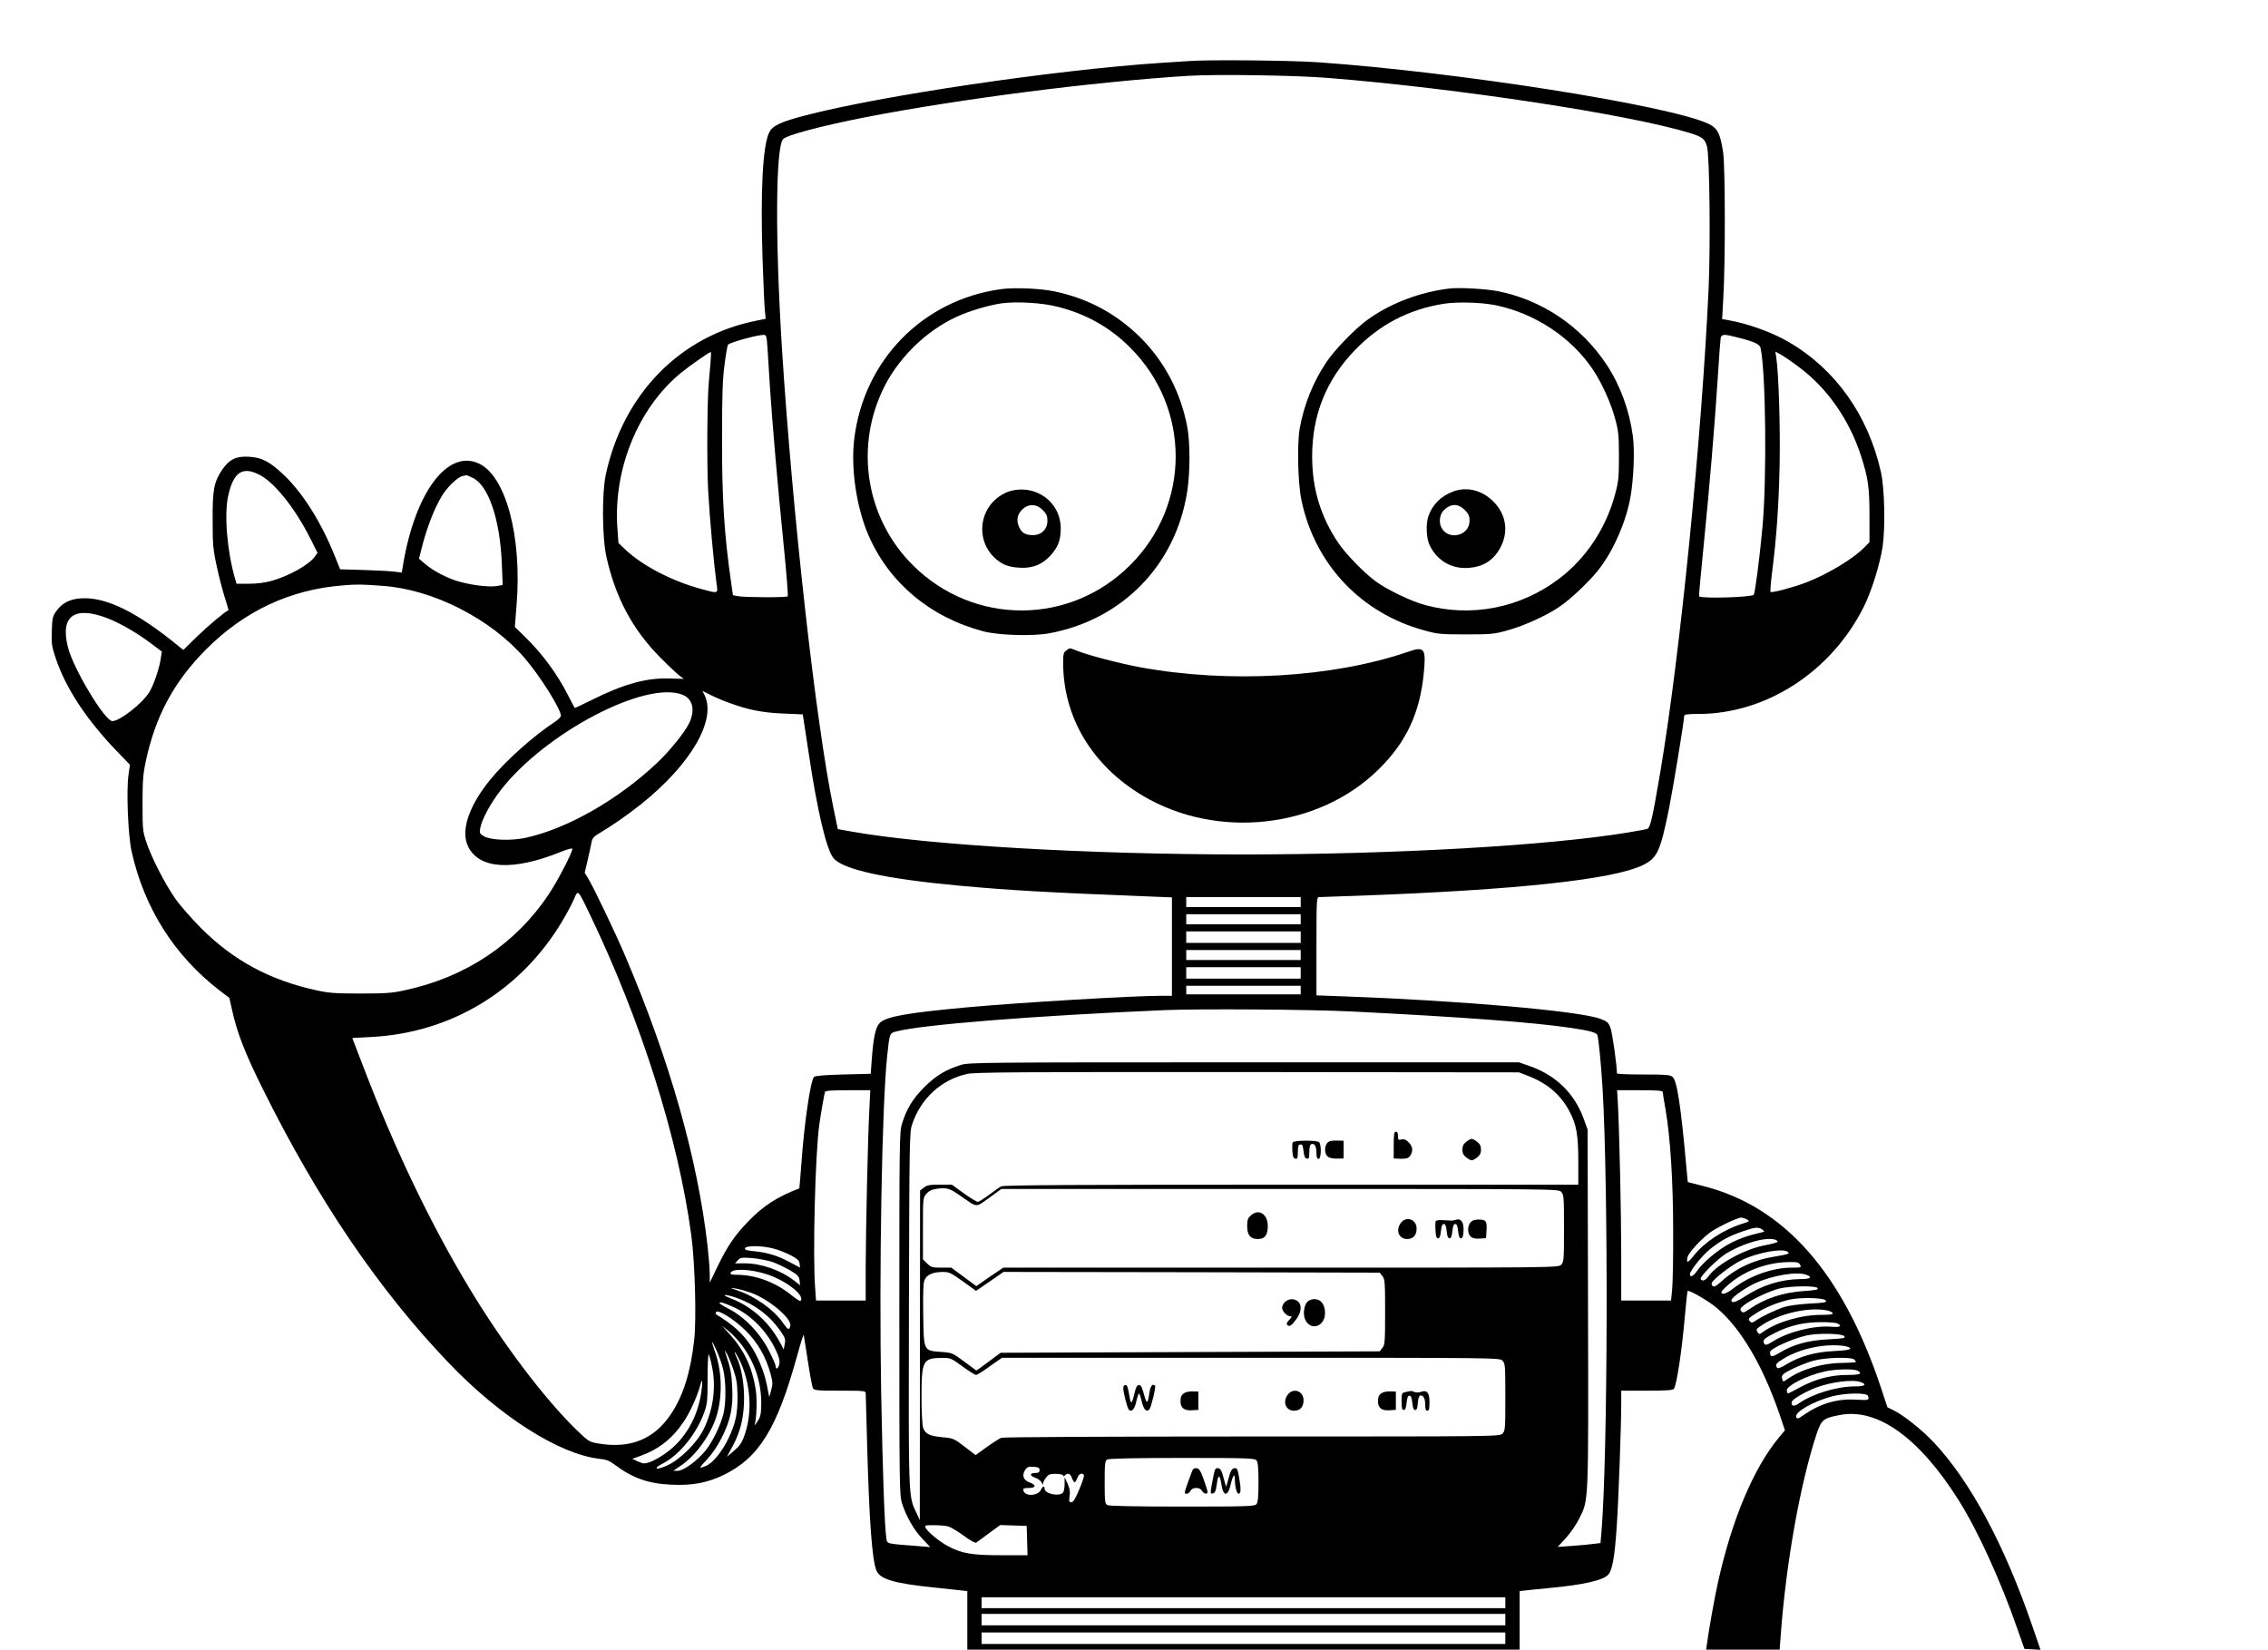 <?xml version="1.0" standalone="no"?>
<!DOCTYPE svg PUBLIC "-//W3C//DTD SVG 20010904//EN"
 "http://www.w3.org/TR/2001/REC-SVG-20010904/DTD/svg10.dtd">
<svg version="1.0" xmlns="http://www.w3.org/2000/svg"
 width="1585pt" height="1153pt" viewBox="0 0 1585 1153"
 preserveAspectRatio="xMidYMid meet">
<g transform="translate(0,1153) scale(0.1,-0.1)"
fill="#000000" stroke="none">
<path d="M8305 11103 c-22 -1 -112 -7 -200 -13 -740 -50 -1946 -228 -2474
-366 -175 -45 -234 -73 -256 -121 -45 -94 -61 -413 -46 -878 6 -176 13 -343
17 -372 l5 -51 -58 -12 c-537 -103 -939 -513 -1060 -1080 -27 -129 -25 -439 5
-572 63 -284 183 -509 377 -704 55 -56 115 -112 132 -125 l32 -24 -101 3
c-161 5 -320 -39 -542 -150 -65 -32 -119 -58 -120 -56 -2 2 -21 41 -45 86 -75
150 -183 296 -309 418 l-64 62 12 153 c39 479 -75 904 -265 990 -216 99 -440
-198 -526 -695 l-11 -68 -47 6 c-25 4 -122 9 -215 12 l-169 5 -37 92 c-95 236
-221 437 -352 563 -103 99 -158 127 -253 132 -87 4 -134 -20 -183 -92 -57 -86
-67 -137 -66 -351 0 -167 3 -205 27 -315 14 -69 40 -168 56 -220 17 -52 29
-95 28 -95 -23 -8 -145 -111 -219 -183 l-97 -95 -33 27 c-292 239 -508 345
-682 334 -78 -5 -132 -33 -171 -87 -28 -39 -30 -51 -33 -140 -3 -88 -1 -107
27 -191 71 -212 217 -432 432 -655 l87 -90 -10 -70 c-16 -111 -3 -423 21 -533
88 -398 299 -731 617 -976 l67 -51 18 -81 c33 -155 92 -308 215 -554 385 -777
811 -1405 1301 -1917 359 -375 771 -637 1052 -669 47 -5 71 -14 104 -39 125
-95 237 -135 398 -142 146 -7 252 13 364 67 250 121 375 324 516 835 24 88 45
153 46 145 1 -8 14 -91 29 -185 14 -93 30 -177 35 -187 9 -16 27 -18 189 -18
165 0 180 -1 180 -17 0 -10 5 -173 10 -363 15 -543 35 -804 65 -877 25 -61
125 -90 398 -118 83 -9 171 -18 195 -21 l42 -5 0 -205 0 -204 1930 0 1930 0 0
204 0 205 43 5 c23 3 94 10 157 16 244 23 381 53 419 94 29 30 46 128 60 346
12 171 31 700 31 853 l0 87 179 0 c131 0 181 3 189 13 19 24 56 267 77 511 8
93 17 171 19 173 9 9 143 -68 199 -115 170 -140 326 -404 445 -752 l36 -107
-41 -49 c-177 -213 -328 -570 -426 -1009 -23 -99 -69 -360 -79 -442 l-5 -33
257 0 257 0 7 93 c37 513 138 1074 253 1420 32 94 47 106 161 127 262 51 554
-158 829 -594 131 -207 292 -558 408 -891 l53 -150 56 -3 56 -3 -56 163 c-195
569 -434 1015 -690 1287 -82 87 -211 190 -281 224 l-43 21 -46 140 c-267 801
-674 1262 -1239 1406 l-110 28 -8 84 c-40 449 -67 624 -98 651 -19 15 -45 17
-205 17 -101 0 -184 3 -184 8 -1 62 -33 290 -46 320 -14 36 -23 44 -70 61
-145 55 -986 128 -1791 157 l-193 7 0 344 c0 320 1 343 18 343 9 0 139 5 287
10 1096 40 1769 113 1975 213 102 50 123 94 185 402 29 147 105 608 105 643 0
9 29 12 99 12 474 0 929 295 1156 749 54 108 111 291 131 416 20 135 15 408
-11 525 -89 397 -316 718 -645 910 -119 69 -286 129 -430 154 l-35 6 8 142
c15 248 14 922 -1 1023 -20 133 -39 170 -105 201 -286 130 -1746 360 -2727
429 -190 13 -776 19 -905 8z m980 -118 c908 -73 2094 -254 2523 -384 90 -28
108 -42 122 -98 18 -71 24 -680 11 -983 -48 -1044 -198 -2553 -336 -3375 -56
-331 -72 -403 -94 -409 -9 -3 -70 -14 -136 -25 -560 -92 -1632 -153 -2690
-153 -1082 0 -2199 65 -2735 160 l-95 17 -32 155 c-122 591 -285 2050 -358
3200 -48 763 -45 1404 7 1467 23 28 268 93 568 152 661 129 1605 250 2265 291
195 12 752 4 980 -15z m-3921 -1892 c3 -54 11 -170 16 -258 16 -247 56 -714
96 -1108 20 -197 33 -362 29 -365 -9 -9 -300 -8 -346 1 l-37 7 -11 78 c-50
345 -66 598 -65 1022 0 306 4 412 18 515 9 71 20 133 24 136 18 17 196 66 243
68 26 1 26 0 33 -96z m6785 77 c111 -28 150 -46 155 -73 37 -175 44 -916 13
-1252 -20 -217 -52 -463 -61 -472 -18 -18 -364 -28 -382 -11 -2 2 12 157 31
344 42 419 79 860 100 1189 8 138 18 260 20 273 7 28 24 28 124 2z m-7184
-182 c-4 -46 -9 -101 -11 -123 -12 -123 -15 -574 -5 -765 11 -198 40 -513 59
-652 10 -69 14 -68 -113 -33 -205 56 -412 165 -529 278 l-44 42 -7 99 c-31
412 142 839 439 1086 59 49 203 150 214 150 2 0 1 -37 -3 -82z m7609 -25 c197
-147 349 -366 431 -617 51 -158 60 -222 60 -423 l0 -182 -35 -36 c-75 -78
-250 -184 -402 -244 -87 -34 -246 -77 -254 -68 -4 3 1 64 10 134 32 252 47
473 53 758 5 266 -7 647 -24 749 l-6 39 41 -23 c23 -13 80 -52 126 -87z
m-10765 -749 c108 -54 250 -231 360 -448 l50 -100 -20 -28 c-41 -56 -180 -134
-301 -168 -47 -13 -103 -20 -159 -20 l-86 0 -11 38 c-54 187 -76 441 -48 573
36 167 98 211 215 153z m1495 -24 c110 -53 190 -290 203 -597 l6 -152 -37 -6
c-49 -10 -160 2 -253 26 -85 21 -193 76 -254 129 l-41 35 27 105 c34 126 80
243 129 327 38 66 114 139 149 146 12 2 24 5 26 6 3 0 23 -8 45 -19z m-626
-755 c352 -26 753 -231 989 -505 107 -124 253 -357 253 -403 0 -8 -19 -27 -42
-42 -155 -102 -353 -280 -459 -413 -147 -184 -201 -354 -146 -462 79 -155 313
-168 641 -36 52 21 86 30 86 23 0 -26 -105 -228 -165 -317 -231 -347 -580
-580 -1005 -671 -90 -20 -134 -23 -310 -23 -175 0 -220 3 -307 22 -326 71
-581 208 -809 436 -66 67 -147 159 -179 205 -73 105 -166 286 -202 394 -26 78
-27 92 -27 272 0 158 4 208 23 295 67 315 197 556 421 781 269 270 591 420
961 448 101 8 126 7 277 -4z m-1927 -226 c88 -34 213 -106 311 -181 l69 -52
-7 -46 c-10 -72 -51 -191 -82 -240 -50 -79 -205 -200 -257 -200 -52 0 -271
363 -310 515 -56 220 44 293 276 204z m4349 -593 c132 -48 228 -67 372 -73
l138 -6 5 -31 c3 -17 19 -123 36 -236 60 -406 125 -680 174 -738 67 -80 361
-144 876 -192 363 -33 601 -47 1337 -76 l152 -6 0 -344 0 -344 -78 0 c-194 0
-989 -47 -1357 -81 -415 -38 -561 -64 -606 -108 -30 -30 -45 -97 -57 -261 l-7
-95 -192 -5 c-125 -3 -196 -9 -204 -17 -25 -25 -69 -325 -89 -613 -7 -91 -13
-165 -14 -166 -155 -59 -253 -123 -357 -231 -94 -97 -146 -173 -215 -316 l-54
-112 0 60 c0 33 -7 121 -15 195 -70 611 -263 1293 -572 2020 -74 174 -221 481
-264 553 l-23 37 22 93 c11 50 24 106 27 124 5 25 17 38 53 59 87 51 196 127
292 203 349 279 530 591 443 764 l-14 28 58 -29 c32 -16 92 -42 133 -56z
m-330 58 c72 -29 90 -107 46 -199 -31 -64 -134 -192 -225 -278 -271 -256 -625
-458 -914 -522 -103 -23 -247 -18 -295 10 -29 17 -32 23 -26 55 9 59 71 174
143 267 309 400 1014 770 1271 667z m-653 -1524 c362 -751 622 -1572 714
-2252 26 -196 37 -589 20 -738 -26 -226 -77 -387 -163 -515 -117 -175 -284
-242 -507 -204 -64 11 -69 15 -150 93 -225 218 -517 604 -753 996 -273 453
-523 977 -743 1555 l-73 190 132 7 c558 29 1041 321 1332 804 34 57 72 128 85
159 28 68 27 70 106 -95z m4973 75 l0 -35 -400 0 -400 0 0 35 0 35 400 0 400
0 0 -35z m0 -120 l0 -35 -400 0 -400 0 0 35 0 35 400 0 400 0 0 -35z m0 -125
l0 -40 -400 0 -400 0 0 40 0 40 400 0 400 0 0 -40z m0 -125 l0 -35 -400 0
-400 0 0 35 0 35 400 0 400 0 0 -35z m0 -125 l0 -40 -400 0 -400 0 0 40 0 40
400 0 400 0 0 -40z m0 -120 l0 -30 -400 0 -400 0 0 30 0 30 400 0 400 0 0 -30z
m365 -150 c774 -39 1257 -75 1529 -115 126 -19 173 -32 179 -49 9 -24 26 -200
37 -381 41 -711 36 -2555 -8 -3090 l-7 -80 -50 -6 c-28 -4 -95 -10 -150 -14
l-99 -7 58 63 c31 35 73 95 92 134 67 137 65 80 62 1468 l-3 1252 -27 75 c-65
178 -193 303 -375 368 l-78 27 -1920 0 c-1834 0 -1923 -1 -1979 -18 -107 -33
-177 -76 -257 -156 -80 -80 -123 -150 -156 -257 -17 -56 -18 -125 -18 -1324 0
-1200 1 -1268 18 -1325 29 -92 84 -189 144 -251 l54 -57 -88 7 c-219 17 -212
15 -218 50 -13 79 -26 444 -37 1020 -15 852 5 2006 42 2356 17 159 17 158 60
170 179 48 954 110 1880 150 250 10 1027 5 1315 -10z m1227 -451 c133 -52 224
-130 286 -246 49 -92 62 -165 62 -350 l0 -163 -2006 0 c-1505 0 -2011 -3
-2027 -12 -12 -6 -51 -33 -86 -60 -35 -26 -70 -48 -78 -48 -8 0 -52 27 -98 60
l-83 60 -85 0 c-70 0 -89 -3 -111 -21 l-26 -20 -1 -1152 -1 -1152 -24 52 c-56
117 -55 89 -52 1426 3 1165 4 1235 22 1287 60 182 205 315 386 354 55 12 360
14 1960 13 l1895 -2 67 -26z m-4606 -221 c-11 -200 -25 -844 -26 -1105 l0
-243 -174 0 -173 0 -6 83 c-18 229 0 946 29 1148 9 68 35 213 39 227 3 9 45
12 161 12 l156 0 -6 -122z m5544 110 c0 -7 9 -63 20 -124 33 -193 53 -502 53
-854 1 -179 -3 -360 -7 -402 l-8 -78 -174 0 -174 0 0 318 c0 292 -13 874 -24
1070 l-5 82 159 0 c121 0 160 -3 160 -12z m-4908 -726 c123 -85 103 -84 201
-14 l85 62 1946 0 c1933 0 1946 0 1966 -20 19 -19 20 -33 20 -255 0 -222 -1
-236 -20 -255 -20 -20 -33 -20 -1959 -20 l-1940 0 -94 -64 -94 -65 -88 65 -87
64 -70 0 c-64 0 -72 3 -99 29 l-29 29 0 216 c0 211 0 215 24 242 17 20 37 30
72 35 70 10 91 4 166 -49z m5496 -165 c22 -12 20 -14 -35 -31 -129 -41 -263
-129 -336 -222 -41 -53 -55 -56 -43 -9 8 31 94 124 157 171 51 37 192 104 219
104 8 -1 25 -6 38 -13z m108 -71 c18 -14 18 -15 -11 -21 -88 -20 -148 -41
-217 -77 -81 -42 -187 -131 -229 -192 -24 -36 -49 -47 -49 -22 0 24 90 136
143 177 74 59 133 91 222 121 92 32 113 34 141 14z m108 -84 c3 -4 -37 -16
-87 -25 -145 -27 -336 -132 -398 -218 -20 -29 -43 -37 -54 -19 -9 15 118 142
179 179 143 86 331 129 360 83z m-7021 -48 c34 -8 89 -30 122 -47 48 -26 61
-37 63 -59 l3 -28 -73 39 c-84 45 -155 67 -250 76 -52 5 -66 10 -61 21 7 19
115 19 196 -2z m7095 -27 c9 -10 -10 -16 -92 -29 -152 -24 -276 -83 -379 -177
-29 -27 -47 -37 -56 -31 -8 4 -11 15 -8 23 10 27 136 124 202 156 119 59 306
91 333 58z m-7101 -67 c34 -12 90 -39 125 -59 54 -33 63 -43 66 -71 l3 -33
-38 30 c-94 74 -232 123 -348 123 l-68 0 19 21 c17 20 26 21 99 16 44 -4 108
-16 142 -27z m7183 -20 c10 -19 8 -20 -58 -20 -134 0 -294 -57 -407 -144 -50
-39 -85 -50 -85 -26 0 4 18 24 40 43 111 102 275 164 432 166 58 1 69 -2 78
-19z m-7222 -66 c138 -45 272 -151 236 -187 -3 -3 -33 16 -66 43 -109 88 -247
139 -375 140 -42 0 -51 3 -47 14 12 32 141 26 252 -10z m1371 -50 l92 -66 37
25 c20 14 64 44 96 66 l59 41 1314 -2 1315 -3 19 -24 c17 -21 19 -42 19 -251
0 -209 -2 -230 -19 -251 l-19 -24 -1324 -5 -1325 -5 -54 -40 c-30 -23 -68 -51
-85 -63 l-31 -21 -84 62 c-82 61 -84 62 -161 68 -125 9 -122 4 -126 261 -2
150 0 220 9 241 15 37 58 56 125 57 47 0 58 -5 143 -66z m5895 46 c46 -17 29
-30 -41 -30 -133 -1 -267 -42 -385 -119 -70 -45 -98 -53 -98 -28 0 18 97 86
166 118 121 55 293 84 358 59z m79 -94 c4 -10 -16 -14 -91 -19 -150 -10 -277
-51 -388 -128 -37 -25 -43 -27 -55 -13 -11 13 -8 19 17 40 43 36 181 101 249
118 80 19 261 21 268 2z m-7465 -28 c127 -41 299 -184 285 -236 -8 -31 -16
-28 -49 19 -65 95 -197 189 -324 231 -49 17 -51 18 -15 13 22 -3 68 -15 103
-27z m-85 -41 c126 -46 228 -124 302 -231 32 -46 36 -58 29 -91 l-7 -37 -28
53 c-78 142 -198 249 -342 304 -80 31 -39 32 46 2z m7607 -17 c8 -13 -10 -16
-113 -21 -69 -4 -146 -14 -177 -24 -59 -19 -159 -66 -201 -96 -20 -14 -29 -15
-37 -7 -19 19 -15 24 39 58 62 41 152 77 233 96 80 18 244 14 256 -6z m-7635
-45 c120 -53 236 -170 296 -300 24 -51 30 -73 25 -101 -7 -32 -26 -40 -26 -9
0 7 -21 55 -47 106 -60 120 -170 235 -280 291 -39 20 -69 39 -65 42 7 8 31 0
97 -29z m7639 -23 c22 -4 41 -13 44 -20 3 -9 -17 -12 -78 -12 -143 0 -310 -49
-409 -119 -26 -19 -27 -19 -39 -1 -10 16 -7 22 16 38 124 88 330 138 466 114z
m-7553 -142 c84 -83 141 -182 174 -302 16 -59 16 -73 4 -115 l-13 -48 -18 90
c-19 93 -65 203 -117 278 -57 83 -117 137 -240 213 -1 2 0 8 4 14 12 20 127
-52 206 -130z m7630 50 c35 -19 19 -28 -43 -23 -121 10 -304 -36 -409 -103
-45 -28 -55 -30 -63 -8 -8 20 8 33 91 74 93 46 193 69 306 69 54 1 107 -4 118
-9z m-7657 -151 c89 -119 136 -258 136 -404 -1 -79 -4 -95 -26 -130 -15 -22
-23 -32 -20 -22 14 42 18 177 7 247 -24 152 -81 274 -181 384 l-55 60 48 -38
c26 -21 67 -65 91 -97z m7706 61 c8 -13 -9 -16 -113 -21 -140 -7 -245 -36
-339 -93 -55 -34 -68 -33 -68 4 0 23 154 93 255 116 80 18 253 14 265 -6z
m-7881 -102 c16 -35 36 -93 45 -129 20 -83 21 -236 1 -314 -22 -83 -74 -190
-124 -253 -57 -71 -154 -142 -194 -142 l-32 0 50 34 c114 76 223 233 259 371
36 141 29 299 -19 432 -12 35 -21 63 -18 63 2 0 17 -28 32 -62z m7869 36 c31
-4 52 -12 52 -19 0 -9 -33 -14 -112 -18 -131 -6 -239 -36 -332 -92 -45 -27
-61 -33 -68 -23 -13 21 -5 31 50 64 113 68 278 103 410 88z m-7752 -169 c22
-65 27 -100 28 -185 1 -124 -13 -187 -64 -295 -44 -92 -109 -171 -157 -191
-53 -22 -51 -17 10 48 72 77 141 212 163 318 11 54 15 106 11 185 -5 100 -12
134 -51 250 -4 11 2 4 13 -15 11 -19 32 -71 47 -115z m-151 27 c31 -144 11
-301 -57 -440 -45 -94 -162 -211 -252 -253 -84 -39 -109 -26 -29 15 114 60
232 207 285 356 21 59 23 82 23 242 0 97 4 170 8 162 4 -8 15 -44 22 -82z
m189 51 c84 -168 98 -382 34 -548 -15 -41 -34 -67 -70 -96 l-48 -41 40 74 c56
104 80 206 80 338 0 110 -22 226 -55 289 -8 17 -13 31 -10 31 2 0 15 -21 29
-47z m1562 -53 c45 -33 88 -60 94 -60 7 0 36 17 64 37 28 20 66 47 85 60 l34
23 1738 0 c1726 0 1739 0 1759 -20 19 -19 20 -33 20 -255 0 -222 -1 -236 -20
-255 -20 -20 -33 -20 -1749 -20 -998 0 -1740 -4 -1753 -9 -13 -5 -59 -34 -102
-65 l-78 -56 -77 59 c-75 57 -79 59 -157 66 -90 9 -118 23 -133 67 -6 18 -11
110 -11 215 0 252 10 271 139 272 63 1 66 0 147 -59z m6232 48 c7 -7 12 -14
12 -17 0 -4 -44 -6 -98 -7 -139 -1 -284 -45 -384 -115 -26 -19 -27 -19 -33 3
-5 15 -2 26 11 36 34 26 145 75 213 93 79 21 260 26 279 7z m23 -78 c38 -21
18 -30 -69 -30 -115 0 -221 -27 -330 -85 -46 -25 -85 -45 -87 -45 -1 0 -5 8
-8 19 -8 33 136 107 268 136 73 16 199 19 226 5z m-8081 -157 c-26 -173 -115
-325 -245 -418 -39 -28 -90 -57 -113 -64 -38 -13 -46 -12 -83 4 l-40 19 59 21
c129 47 224 123 303 243 44 66 97 185 114 255 14 54 17 18 5 -60z m8104 77
c46 -17 29 -30 -39 -30 -129 0 -300 -52 -397 -121 -31 -23 -56 -15 -45 15 7
19 94 69 167 97 104 40 261 60 314 39z m50 -96 c11 -30 6 -32 -76 -27 -137 9
-254 -25 -373 -107 -40 -28 -46 -29 -52 -14 -13 34 118 109 249 144 95 25 243
27 252 4z m-4273 -451 c10 -12 14 -52 14 -153 0 -101 -4 -141 -14 -153 -12
-15 -61 -17 -518 -17 -328 0 -511 4 -524 10 -17 10 -19 23 -19 160 0 131 2
150 18 159 11 7 198 11 523 11 459 0 508 -2 520 -17z m-1516 -68 c0 -15 -7
-20 -29 -20 -42 0 -42 -19 0 -34 19 -7 39 -22 44 -34 6 -15 9 -17 9 -6 1 9 10
28 22 42 17 23 27 26 70 26 27 -1 49 -6 49 -12 0 -7 4 -7 12 1 20 20 39 13 49
-18 6 -16 15 -30 19 -30 4 0 13 14 19 30 10 29 34 40 46 20 3 -5 -11 -50 -32
-99 -28 -67 -43 -91 -56 -91 -16 0 -17 6 -12 43 5 31 1 53 -14 87 l-21 45 0
-45 c0 -25 -4 -52 -10 -60 -21 -33 -130 -12 -130 25 0 22 -14 18 -25 -7 -20
-45 -115 -49 -123 -5 -3 14 4 17 37 17 52 0 55 21 6 39 -43 15 -55 49 -31 87
15 21 23 25 59 22 34 -2 42 -7 42 -23z m-637 -394 c17 -5 66 -35 108 -65 49
-36 81 -53 88 -47 6 4 46 34 88 65 l78 57 92 -3 93 -3 3 -102 3 -103 -183 0
c-207 0 -276 12 -370 62 -63 33 -142 98 -159 129 -9 18 -5 19 58 19 38 0 83
-4 101 -9z m3892 -533 l0 -38 -1830 0 -1830 0 0 38 0 38 1830 0 1830 0 0 -38z
m0 -118 l0 -40 -1830 0 -1830 0 0 40 0 40 1830 0 1830 0 0 -40z m0 -130 l0
-40 -1830 0 -1830 0 0 40 0 40 1830 0 1830 0 0 -40z"/>
<path d="M6995 9509 c-546 -75 -959 -497 -1025 -1047 -25 -205 15 -476 98
-670 144 -334 432 -576 802 -674 110 -29 346 -36 465 -14 511 96 882 478 962
991 21 138 21 347 -1 458 -46 235 -156 446 -320 612 -170 171 -373 280 -610
329 -95 20 -281 28 -371 15z m396 -123 c200 -50 366 -144 508 -286 423 -423
423 -1097 0 -1519 -421 -422 -1092 -424 -1517 -4 -322 319 -409 805 -217 1219
101 220 299 418 519 519 87 41 225 82 316 95 105 14 283 4 391 -24z"/>
<path d="M7050 8095 c-25 -8 -65 -31 -88 -51 -124 -105 -131 -297 -15 -409 50
-49 99 -69 179 -73 89 -5 156 21 213 83 54 58 73 107 74 186 3 191 -177 321
-363 264z m236 -129 c28 -28 34 -42 34 -76 0 -58 -41 -100 -100 -100 -52 0
-76 13 -95 50 -21 41 -19 83 6 114 44 56 106 61 155 12z"/>
<path d="M10135 9514 c-208 -23 -426 -106 -585 -224 -85 -63 -225 -208 -279
-289 -94 -139 -158 -299 -188 -466 -19 -112 -13 -380 12 -500 93 -449 418
-793 862 -912 90 -25 114 -27 288 -27 176 0 197 2 290 28 114 31 273 103 366
167 81 55 217 185 280 269 100 133 185 330 214 499 22 126 30 322 16 424 -24
179 -88 354 -183 498 -178 269 -454 455 -767 515 -80 15 -258 25 -326 18z
m321 -118 c273 -58 523 -223 674 -446 63 -93 127 -234 157 -345 24 -89 27
-118 27 -265 0 -147 -3 -176 -27 -265 -63 -236 -201 -445 -390 -589 -270 -205
-612 -273 -937 -185 -100 27 -267 107 -349 168 -83 62 -205 188 -258 266 -124
184 -183 380 -183 605 0 290 99 536 299 743 172 178 373 283 615 323 97 16
271 11 372 -10z"/>
<path d="M10159 8096 c-87 -31 -149 -93 -177 -175 -18 -52 -14 -150 7 -197 47
-103 141 -164 250 -164 115 1 194 47 245 140 61 112 43 235 -48 325 -77 78
-183 105 -277 71z m77 -130 c28 -28 34 -42 34 -76 0 -110 -158 -141 -200 -40
-16 38 -6 91 23 117 49 45 98 44 143 -1z"/>
<path d="M7452 6984 c-19 -13 -22 -24 -22 -87 0 -380 203 -719 557 -929 521
-309 1230 -229 1649 186 193 191 286 391 314 669 17 176 6 192 -111 151 -527
-180 -1246 -222 -1869 -108 -142 26 -360 83 -442 115 -58 23 -49 22 -76 3z"/>
<path d="M9740 3526 l0 -93 50 -2 c40 0 52 3 65 21 22 33 19 65 -11 94 -18 19
-31 24 -50 20 -21 -6 -24 -3 -24 24 0 20 -5 30 -15 30 -12 0 -15 -17 -15 -94z"/>
<path d="M10246 3549 c-19 -15 -26 -30 -26 -54 0 -24 7 -39 26 -54 15 -12 32
-21 39 -21 7 0 24 9 39 21 19 15 26 30 26 54 0 24 -7 39 -26 54 -15 12 -32 21
-39 21 -7 0 -24 -9 -39 -21z"/>
<path d="M9034 3545 c-3 -7 -4 -34 -2 -61 2 -37 7 -50 21 -52 14 -3 17 4 17
47 0 28 5 51 10 51 6 0 13 0 18 0 4 0 9 -21 12 -47 4 -35 10 -49 23 -51 14 -3
17 4 17 46 0 33 5 52 14 55 22 9 36 -14 36 -60 0 -32 4 -43 15 -43 19 0 21
102 3 117 -19 15 -179 13 -184 -2z"/>
<path d="M9276 3542 c-21 -24 -21 -75 2 -95 11 -10 34 -15 65 -15 l47 1 0 62
0 62 -49 1 c-35 1 -53 -3 -65 -16z"/>
<path d="M8744 3037 c-24 -21 -28 -32 -28 -75 0 -65 22 -92 75 -92 48 0 69 27
69 91 0 82 -61 123 -116 76z"/>
<path d="M9791 2984 c-40 -51 -16 -114 43 -114 42 0 66 26 66 73 0 64 -70 90
-109 41z"/>
<path d="M10033 2994 c-2 -6 -3 -36 -1 -65 2 -40 7 -54 18 -54 11 0 16 14 20
50 4 36 9 50 20 50 11 0 16 -14 20 -50 4 -36 9 -50 20 -50 11 0 16 14 20 50 4
36 9 50 20 50 11 0 16 -14 20 -50 4 -36 9 -50 20 -50 11 0 16 14 18 51 3 60
-17 90 -52 79 -12 -4 -28 -7 -36 -6 -8 0 -35 2 -59 3 -25 2 -45 -2 -48 -8z"/>
<path d="M10279 2989 c-25 -25 -25 -81 -1 -102 13 -12 32 -16 63 -14 l44 3 3
44 c5 73 -1 85 -49 86 -28 1 -47 -4 -60 -17z"/>
<path d="M8980 2430 c-11 -11 -20 -29 -20 -40 0 -24 34 -60 57 -60 14 0 12 -4
-7 -25 -17 -18 -21 -28 -13 -36 15 -15 28 -5 64 43 34 47 38 97 11 121 -25 23
-68 21 -92 -3z"/>
<path d="M9136 2431 c-23 -26 -31 -84 -16 -121 36 -86 140 -54 140 43 0 59
-29 97 -74 97 -19 0 -40 -8 -50 -19z"/>
<path d="M7850 1828 c1 -35 28 -140 39 -151 19 -19 40 3 52 57 7 31 15 56 19
56 4 0 12 -25 19 -56 13 -55 33 -76 53 -56 12 12 48 159 40 167 -17 16 -31 0
-38 -42 -13 -89 -19 -92 -39 -20 -13 50 -22 67 -35 67 -13 0 -21 -14 -30 -52
-18 -77 -26 -87 -34 -42 -14 83 -18 94 -32 94 -8 0 -14 -10 -14 -22z"/>
<path d="M8283 1797 c-26 -14 -33 -28 -33 -63 0 -44 27 -65 81 -61 l44 3 0 64
0 64 -37 1 c-20 1 -45 -3 -55 -8z"/>
<path d="M9001 1784 c-40 -51 -16 -114 43 -114 42 0 66 26 66 73 0 64 -70 90
-109 41z"/>
<path d="M9663 1797 c-26 -14 -33 -28 -33 -63 0 -44 27 -65 81 -61 l44 3 0 64
0 64 -37 1 c-20 1 -45 -3 -55 -8z"/>
<path d="M9825 1801 c-29 -6 -30 -8 -30 -66 0 -47 3 -60 15 -60 11 0 16 14 20
50 4 36 9 50 20 50 11 0 16 -14 20 -50 4 -36 9 -50 20 -50 11 0 16 13 18 45 4
53 15 68 37 50 9 -8 15 -29 15 -56 0 -32 4 -44 15 -44 12 0 15 13 15 60 0 67
-18 88 -62 71 -13 -4 -32 -5 -43 0 -23 9 -20 9 -60 0z"/>
<path d="M8331 1248 c-60 -162 -59 -158 -36 -158 8 0 19 9 25 20 7 13 21 20
40 20 19 0 33 -7 40 -20 12 -22 40 -27 39 -7 0 6 -12 46 -27 87 -22 60 -31 76
-49 78 -17 2 -25 -3 -32 -20z"/>
<path d="M8481 1218 c-25 -128 -25 -130 -5 -126 15 3 21 16 28 67 9 69 21 67
32 -5 13 -86 46 -85 65 1 14 62 29 82 29 38 0 -55 13 -103 26 -103 17 0 18 32
3 117 -10 57 -14 64 -33 61 -16 -2 -25 -16 -38 -63 -9 -33 -17 -62 -18 -65 -1
-3 -10 24 -19 60 -14 52 -21 66 -38 68 -18 3 -23 -4 -32 -50z"/>
</g>
</svg>
